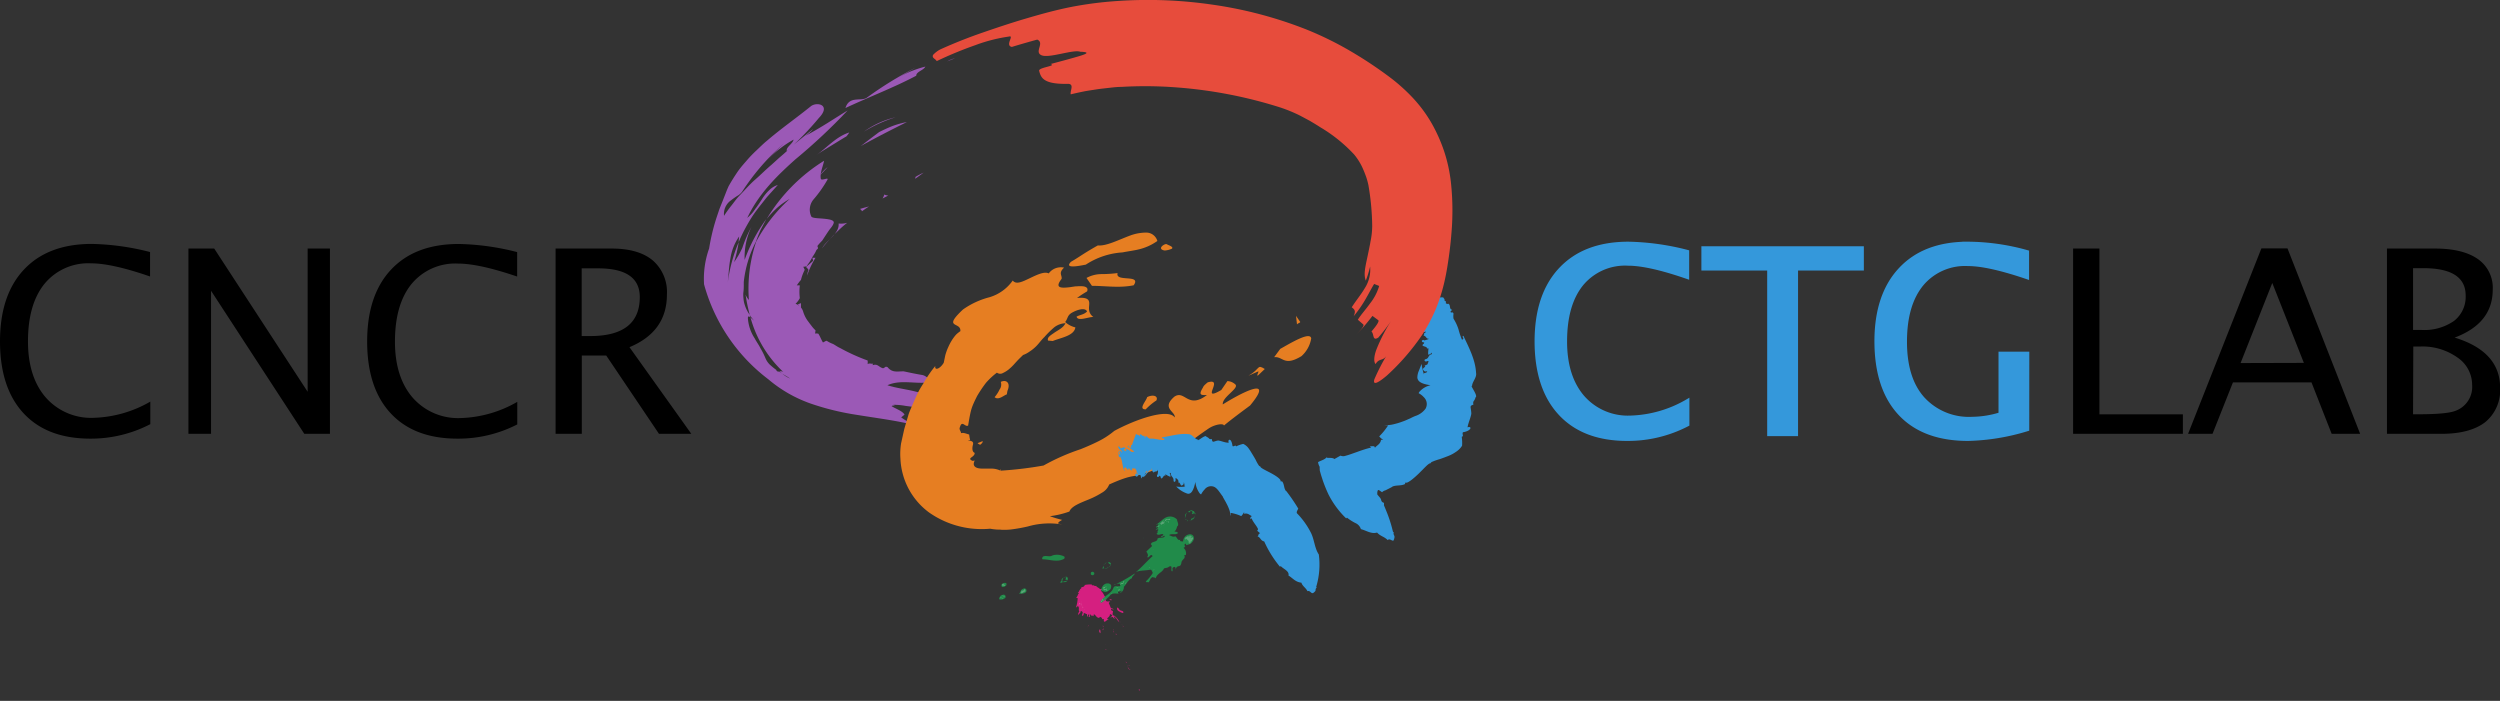 <svg xmlns="http://www.w3.org/2000/svg" preserveAspectRatio="xMidYMid meet" viewBox="0 0 409.16 114.71"><rect x="0" y="0" width="409.16" height="114.71" fill="#333333" stroke="none"/><defs><style>.cls-1,.cls-4{fill:#3498db;}.cls-1{stroke:#3498db;stroke-width:0.75px;}.cls-1,.cls-2{stroke-miterlimit:10;}.cls-2,.cls-7{fill:none;}.cls-2{stroke:#f2a198;}.cls-3{fill:#9b59b6;}.cls-5{fill:#e67e22;}.cls-6{fill:#e74c3c;}.cls-8{opacity:0.9;}.cls-9{fill:#e71d88;}.cls-10,.cls-11,.cls-15,.cls-17{fill:#fff;}.cls-10,.cls-14{opacity:0.3;}.cls-12{opacity:0.85;}.cls-13,.cls-14,.cls-16{fill:#1d9a4d;}.cls-15,.cls-16{opacity:0.32;}.cls-17{opacity:0.35;}</style></defs><title>Asset 3</title><g id="Layer_2" data-name="Layer 2"><g id="Layer_1-2" data-name="Layer 1"><path class="cls-1" d="M266.32,71.79q-7.08,0-10.93-4.15t-3.86-11.76q0-7.59,3.93-11.77t11.06-4.18a41.16,41.16,0,0,1,9.56,1.33v4q-6.23-2.15-9.62-2.15a9.28,9.28,0,0,0-7.65,3.34q-2.71,3.34-2.71,9.43,0,5.8,2.89,9.16a9.88,9.88,0,0,0,7.9,3.35,19.62,19.62,0,0,0,9.23-2.65v3.69A21.06,21.06,0,0,1,266.32,71.79Z"/><path class="cls-1" d="M289.6,71V43.9H278.83V40.68h25.84V43.9H293.9V71Z"/><path class="cls-1" d="M331.74,70.21a35.65,35.65,0,0,1-9.62,1.58q-7.24,0-11.1-4.12t-3.87-11.81q0-7.55,3.92-11.74t11-4.19a36.36,36.36,0,0,1,9.64,1.37v4q-6.28-2.13-9.62-2.13a9.29,9.29,0,0,0-7.64,3.34q-2.72,3.34-2.72,9.41t2.91,9.34a10.26,10.26,0,0,0,8.16,3.33,16.1,16.1,0,0,0,4.66-.76V57.93h4.29Z"/><path d="M339.29,71V40.68h4.31V67.81h13.66V71Z"/><path d="M381.61,71l-3.3-8.41H365.45L362.11,71h-4l12-30.35h4.27L386.27,71Zm-4.55-11.61-5.17-13.08L366.7,59.42Z"/><path d="M390.66,71V40.68h7.88q4.55,0,7,1.72a5.71,5.71,0,0,1,2.43,5q0,5.52-6.23,7.85,7.44,2.28,7.44,8.22a6.77,6.77,0,0,1-2.46,5.64Q404.23,71,399.6,71Zm4.27-17h1.37a8.52,8.52,0,0,0,5.34-1.48,5,5,0,0,0,1.9-4.16q0-4.47-6.93-4.47h-1.68Zm0,13.8h.88q4.74,0,6.13-.59A4.16,4.16,0,0,0,404.6,63a5.41,5.41,0,0,0-2.42-4.5,9.88,9.88,0,0,0-6-1.79h-1.21Z"/><path class="cls-2" d="M207.69,109.41"/><path class="cls-3" d="M141.85,16a59.67,59.67,0,0,1,8-4.93c-1,.59-2.06,1.16-3.05,1.78A14.65,14.65,0,0,1,149,11.71a17.6,17.6,0,0,1,2.45-.81c-.31.63-1.51.83-1.49,1.49-3.78,2-7.76,3.49-11.59,5.29C139,15.63,140.9,16.64,141.85,16Z"/><path class="cls-3" d="M156.3,9.53l-1.27.52A4.6,4.6,0,0,1,156.3,9.53Z"/><path class="cls-3" d="M125.29,38.63c-.13.45-.27.9-.41,1.33A4,4,0,0,1,125.29,38.63Z"/><path class="cls-3" d="M139,21.68a5.24,5.24,0,0,1-.47.64c-.82.48-1.64,1-2.46,1.5s-1.66,1-2.49,1.59C135.34,24.17,136.85,22.35,139,21.68Z"/><path class="cls-3" d="M141.39,21.55a14.21,14.21,0,0,1,5.19-2.36A22.39,22.39,0,0,0,141.39,21.55Z"/><path class="cls-3" d="M130.63,50.38a.6.6,0,0,1,.27,0,.31.31,0,0,0,.16,0l0,.68.06.69c-.1-.07-.33-.07-.39-.17C130.67,51,131.17,50.77,130.63,50.38Z"/><path class="cls-3" d="M125.49,38.15l0-.07.17-.45.06,0A3.29,3.29,0,0,1,125.49,38.15Z"/><path class="cls-3" d="M130.53,49.81a3.9,3.9,0,0,0,.56-.2l0,.76-.16,0C130.71,50.22,130.85,49.92,130.53,49.81Z"/><path class="cls-3" d="M132.32,44.21c0-.15-.33-.42-.41-.53a13.63,13.63,0,0,0,1.17-1c-.07-.11,0-.26-.15-.49l.54,0a14.08,14.08,0,0,0-1.37,2.89A2.65,2.65,0,0,1,132.32,44.21Z"/><path class="cls-3" d="M152.62,62.46c-2.37.58-5.08-.47-7.38.59,2.66.87,6.51.83,7.11,2.64.3.91-.68,1.07-2,1-.67-.06-1.43-.17-2.15-.26a10.52,10.52,0,0,0-2-.18l.59.4c-.3-.2-.59-.4-.87-.18.59.4,1.77.77,2.12,1.39l-.55.45a8.49,8.49,0,0,0,3.15,1.46A11.36,11.36,0,0,1,153.93,71c-4.21-1.85-8.76-2.29-13.68-3.1a42.71,42.71,0,0,1-7.51-1.83,21.88,21.88,0,0,1-7-4,29.12,29.12,0,0,1-10.51-15.53,14.72,14.72,0,0,1,.83-5.88,32.9,32.9,0,0,1,1.25-5.16l.43-1.28.5-1.25.5-1.27.25-.64.25-.57c.43-.77.9-1.52,1.39-2.25s1-1.3,1.54-1.92a20.27,20.27,0,0,1,1.65-1.72c.56-.53,1.14-1.11,1.72-1.58,2.33-2,4.78-3.7,7.18-5.64,1-.77,3.37-.22,1.29,1.94a48.24,48.24,0,0,1-5.24,5.4c-.17-.63,1-1.2,1.11-1.87a17.9,17.9,0,0,0-2.24,1.48,13.51,13.51,0,0,0-2,1.83c.87-1,1.76-1.83,2.66-2.69a37.66,37.66,0,0,0-6.84,7.9,2.53,2.53,0,0,1-.81.7c-.32.21-.67.45-1,.71a2.71,2.71,0,0,0-1.15,2.54,19.39,19.39,0,0,1,1.21-1.68c.42-.53.83-1.12,1.27-1.58.88-.9,1.74-1.91,2.63-2.68s1.75-1.65,2.62-2.38l1.28-1.16q.64-.54,1.27-1.11a.23.23,0,0,0,0,0l1.07-1,1.08-.89c.72-.58,1.43-1.17,2.17-1.73a6.6,6.6,0,0,1-1.28,1.12c2.47-1.3,4.66-2.78,6.91-4.16a93.52,93.52,0,0,1-8.54,8c-3,2.68-6,5.6-7.89,9.59a6,6,0,0,0,1.3-1.46c.4-.51.75-1.05,1.11-1.6a7.07,7.07,0,0,1,1.16-1.45,3.53,3.53,0,0,1,1.43-.88l-1.79,2c-.57.73-1.15,1.44-1.72,2.2s-1.1,1.61-1.58,2.47a25.62,25.62,0,0,0-1.31,2.68c0-.31.05-.61.07-.92a8.49,8.49,0,0,0-1.43,3.62c-.25,1.3-.29,2.63-.43,3.91,0,.23,0,.46-.07.69,0-.23,0-.46.07-.69a25.39,25.39,0,0,1,1.79-6.61,21.51,21.51,0,0,1-.76,3.29,14.13,14.13,0,0,0,1.37-2.39A20.4,20.4,0,0,1,123,37.1a11.54,11.54,0,0,0-1.13,5.44,26.08,26.08,0,0,1,3.55-6.69l-.95,1.8c-.26.62-.54,1.24-.74,1.88a18.61,18.61,0,0,0-2,6.61l0-.27v.54c0,.46,0,.93-.06,1.4s0,.94.05,1.41a5.84,5.84,0,0,0,1,2.34c0,.13.07.26.11.39-.25-.2-.47-.28-.42.23a6.9,6.9,0,0,0,1.12,3.22c.27.53.64,1,.91,1.56a12.18,12.18,0,0,1,.85,1.69,3.23,3.23,0,0,0,.67,1,12,12,0,0,0,1.08.88.37.37,0,0,0,.45.28l.53.34a4.72,4.72,0,0,0,1.29.8c-.4-.29-.86-.51-1.29-.8l-.45-.35a.74.74,0,0,1,.64.09,19.14,19.14,0,0,1-5.38-8.92c.21.17.44.41.57.5a10.42,10.42,0,0,1-.68-.89,29.16,29.16,0,0,1-.7-3.38,2.68,2.68,0,0,0,.55.89,24.14,24.14,0,0,1,1.19-9.53,25.82,25.82,0,0,1,5.48-7,11.77,11.77,0,0,0-2,1.41,16.86,16.86,0,0,0-1.76,1.86,28.52,28.52,0,0,1,9.39-9.52c-.19,1-.73,2.06-.52,3,.29.29,1.45-.46,1,.23a20.06,20.06,0,0,1-2.17,3.06,2.61,2.61,0,0,0-.4,2.83c.16.29,1.16.28,2.09.37s1.73.24,1.57.73-.5.78-.84,1.28-.66,1-1.05,1.59a8.28,8.28,0,0,0-.74.82c-.06,0,0,.15.06.32s-.19.28-.26.4l-.17.36A7.37,7.37,0,0,1,133,42c-.22.41-.42.76-.59,1a5,5,0,0,0-.37.55,1.68,1.68,0,0,1-.58.11,2.75,2.75,0,0,1,.24.51,7.55,7.55,0,0,0-.61,1.64,6.88,6.88,0,0,0-.69.91,1.24,1.24,0,0,1,.5,0,8.6,8.6,0,0,0,0,2.07,3.39,3.39,0,0,1-.7.93,1.92,1.92,0,0,1,1.26,1.32,5.05,5.05,0,0,0,.88,1.66l0,0c.16.23.35.46.52.69s.38.46.61.67a3.48,3.48,0,0,1-.08.54c.27-.06.39,0,.53,0,.3.44.49,1,.76,1.44.14,0,.49-.32.65-.25a4.53,4.53,0,0,0,1,.5c.38.2.72.47,1.15.66A31.12,31.12,0,0,0,142,59a2.67,2.67,0,0,1,0,.6c.3-.22.65,0,.92-.09a.43.43,0,0,0-.1.26c.85-.28.94.28,1.68.5.17,0,.34-.2.51-.26l.24.07c.8,1,1.7.67,2.67.7,1,.21,2,.43,3,.59C151.66,61.52,152,62.11,152.62,62.46Z"/><path class="cls-3" d="M131.16,51.92a10.13,10.13,0,0,0,.45,1.86C131.21,53.27,130.61,52.87,131.16,51.92Z"/><path class="cls-3" d="M137.25,36.58a3.56,3.56,0,0,0,1.41-.12,14.74,14.74,0,0,0-1.17,1l-1.11,1.06c-.62.71-1.34,1.43-1.81,2.11l0,0C135.13,39.4,137.42,38.26,137.25,36.58Z"/><path class="cls-3" d="M130.9,50.34l.16,0h0A.31.31,0,0,1,130.9,50.34Z"/><path class="cls-3" d="M135.26,27.5l.2-.15q-.63.71-1.28,1.37A6.13,6.13,0,0,1,135.26,27.5Z"/><path class="cls-3" d="M140.89,23.9c1-.78,2-1.54,3-2.29.73-.36,1.47-.71,2.22-1a15.12,15.12,0,0,1,2.32-.64C145.93,21.22,143.4,22.5,140.89,23.9Z"/><path class="cls-3" d="M140.76,34.19c.47-.15,1-.28,1.46-.4-.41.25-.77.52-1.15.79C141.05,34.41,140.87,34.3,140.76,34.19Z"/><path class="cls-3" d="M131.69,31.3,132,31l-.39,1C131.57,31.85,131.66,31.55,131.69,31.3Z"/><path class="cls-3" d="M145.38,32l-.94.49a2.51,2.51,0,0,0,.29-.66A1.54,1.54,0,0,0,145.38,32Z"/><path class="cls-3" d="M149.91,28.91a9.79,9.79,0,0,1,1.25-.65l-1.37,1C149.82,29.07,149.83,28.9,149.91,28.91Z"/><path class="cls-4" d="M233.05,61.09v.18a9.12,9.12,0,0,1-.39-1.71l-.5,1.26a2.79,2.79,0,0,0-.19,1c.08.6.59,1,2.16,1.23a3.38,3.38,0,0,0-1.62.86c-.31.29-.41.5-.2.51a3.81,3.81,0,0,1,.41.29,2.71,2.71,0,0,1,.3.29,2.62,2.62,0,0,0-.37-.4,2.62,2.62,0,0,1,.37.4,1.54,1.54,0,0,1,.29,1.89,3.36,3.36,0,0,1-1.69,1.2,8.63,8.63,0,0,0-.83.39c-.38.15-.75.35-1.21.5a11,11,0,0,1-1.36.42,5.16,5.16,0,0,1-1.15.18l-.51.05.62,0a10.71,10.71,0,0,1-1.45,1.79,2.33,2.33,0,0,0,.66.56l-.37,0c-.07.73-.78.95-1,1.33,0-.17-.07-.27-.25-.28a2.24,2.24,0,0,0-.59.05l.24.17c-1.5.33-3.08,1.07-4.4,1.4a1.14,1.14,0,0,1-.63-.08l-1,.56c-.38-.38-1.52,0-1.2-.39-.27.47-1,.62-1.47.89a2.09,2.09,0,0,0,.26.77l0,.1,0,.14L216,77l.16.58c.11.38.24.75.36,1.13a23,23,0,0,0,.9,2.2,14.55,14.55,0,0,0,2.9,3.93l.13-.12a7.88,7.88,0,0,0,1.37.88,1.6,1.6,0,0,1,.91,1c.89.22,1.69.84,2.65.56.54.61,1.13.63,1.75,1.24.32-.42.9.44,1-.09.31-.82-.21-.59,0-1.28l-.13.09a22.1,22.1,0,0,0-1-3.21l-.29-.72c-.08-.2-.25-.55-.2-.55l0-.35a.55.55,0,0,1-.44-.36,1.21,1.21,0,0,0-.19-.45l-.31-.36a1.45,1.45,0,0,1-.16-.21v-.12c0-.15,0-.33.09-.53s.44.15.7.3a1,1,0,0,1,.49-.29,3,3,0,0,0,.33-.16s.21-.1.38-.19l.5-.26h-.07c.7-.32,1.44-.09,2.14-.45-.05-.12.05-.18.08-.26.18.26,1.14-.48,2.05-1.35s1.75-1.86,2-1.76c.06-.07.11-.15.18-.21a9,9,0,0,1,1.3-.47c.46-.15.93-.33,1.39-.51a5.85,5.85,0,0,0,1.32-.7,3.27,3.27,0,0,0,1-1,6.57,6.57,0,0,0-.06-1.46c.41-.12,0-.46.21-.75.78-.12,1.14-.43,1.21-.62s-.16-.31-.47-.17c.14-.8.5-1.52.62-2.22,0-.34-.06-.67-.11-1s.14-.4.45-.5c-.13-.7.17-.47.35-1.2.45-.19-.74-1.74-.65-1.9l.08.1c0-.75.8-1.41.66-2.18-.1-2.19-1.23-4.27-2.07-6.09-.42.21.32.34-.23.65a12.18,12.18,0,0,1-.58-1.72,7.5,7.5,0,0,0-.81-1.73,2.48,2.48,0,0,1,0-.82c-.16-.44-.34,0-.51-.32l.28-.32c-.55-.1-.17-.84-.66-1-.13.11-.28,0-.4-.11.28-.35-.42-.32-.15-.62l0,0c-.08-.07-.15-.1-.2-.24s-.8,0-1.43,0a6.68,6.68,0,0,0-1.38.12l-.05-.11c-.27-.11-.51.15-.4.29l-.3-.16h0l-.3-.16a.4.4,0,0,1,.13-.43.67.67,0,0,1-.63-.08,5.89,5.89,0,0,1,1.14,1.7c-.26,0-.5-.32-.74-.37a2.77,2.77,0,0,0-1-1.15c-.11,0-.3.46-.48.2s-.27,0-.42-.33c.26-.13.48,0,.7.07.06-.4-.52-.4-.69-.55-.06.05-.19,0-.36,0a1.4,1.4,0,0,0-.52,0c.17-.38-.23-.26-.4-.48-.21-.05-.35.1-.27.24-.07.42.79.28.49.72-.06-.21-.45-.15-.65-.14,0,.23.14.18,0,.4-.22-.06-.44.22-.58,0,0-.06.13,0,.2,0-.14,0,.22-.39.64-.74s.88-.65.66-.6c0,.11-.45.42-.87.73s-.78.61-.69.62-.09.42.09.5l.18-.28a.56.56,0,0,1,.26.65c-.19,0,.06-.41.38-.77s.67-.66.47-.55l.14.12c-.17.14-.58.25-.73,0,0,.23-.21.3-.37.38l-.06,0c-.17.11-.41.06-.28.36.49,0,.33.57.21,1.16s-.18,1.22.16,1.29c-.32-.51.08-.52.42-.56a.93.93,0,0,0,.36.57c.19,0,.13-.18.18-.31a.51.51,0,0,1,.21.51c.19-.28.19.25.37.18s0-.14.16-.26a2.76,2.76,0,0,1,.68.32,1.75,1.75,0,0,1-.26,1.06c-.26-.17.32-.54,0-.6,0,.58-.33.08-.5.48,0,.28.21.29.37.3v-.08c.15,0,.47,0,.48.33-.12.17-.12.33-.23.34l.15.1s.1-.1.07-.16c.15-.1.19,0,.2.14s.27,0,.61,0,.71-.11.65-.06c.13.08,0,.36.2.28.06-.07-.32-.16-.71-.16s-.71,0-.62,0,.43.11.92.13.92.18.82.35a.23.23,0,0,0,.35-.06c.07.2-.33.26-.37.49,0,0,.07-.08.09-.05l-.11.28c.43,0,.38.57.91.51a3.54,3.54,0,0,1-.89.28l.06-.1c-.07,0-.22,0-.37.12,0,.22.12.29.4.28a1.58,1.58,0,0,1-.07.18l.06-.06c-.07.13-.09.13-.17.17l0,0c-.43.46.69.28.62.72.13,0,.09-.05.26,0a5.22,5.22,0,0,0-.06,1,.67.67,0,0,0,.57-.34l.05.26c-.74.16-.38.72-1.14.85-.12.14-.09.27.07.34s.44-.18.51,0a3.3,3.3,0,0,1-.19.49,2.44,2.44,0,0,1-.48.2c.4.13-.38.43-.24.64s.26.41.66.28C233.66,60.91,233.38,61,233.05,61.09Z"/><path class="cls-5" d="M213,58.29c-2.88,1.75-3,0-4.47.17l1-1.36c1.92-1.08,4.87-2.85,5.07-1.73A4.94,4.94,0,0,1,213,58.29Z"/><path class="cls-5" d="M212.81,52.71c-.2.23-.34.15-.54.38l-.16-1.4Z"/><path class="cls-5" d="M207,60.39l-1.11,1.06c-.35.13.18-.59.05-.67l-1.62.71C206.35,60.35,205.66,59.57,207,60.39Z"/><path class="cls-5" d="M187.51,67c-1.29,0,.12-1.4.23-2,.81-.43,1.86-.3,1.53.53A9.94,9.94,0,0,0,187.51,67Z"/><path class="cls-5" d="M200.13,66.19c-.17-1.21,2.86-2.7,2-3.32a2.05,2.05,0,0,0-1.25-.5l-1,1.46c-3.6,2.09.59-2.08-2.23-1.25-.45.38-.68.58-.78.86-.77,1.24-.3,1.24.66,1.21-3.14,2.4-3.6-.91-5.34.28-2.2,1.92.28,2.45.06,3.39-1-1.51-6.15.19-9.88,2.2a13.06,13.06,0,0,1-2.58,1.69c-.93.47-2,.93-2.91,1.3a34.85,34.85,0,0,0-6.09,2.68,62.09,62.09,0,0,1-7,.84l0-.28a.42.42,0,0,0-.06.27,3.62,3.62,0,0,0-1.6-.33l-.73,0c-.23,0-.46,0-.69,0-.91,0-1.69-.34-1.18-1.32l-.33.06c-.6-.23-.43-.42-.19-.59s.55-.41.5-.73c-.44-.16-.4-.84-.29-1.26s.09-.66-.79-.78c.13-.08.21,0,.34-.08a6.77,6.77,0,0,1-.15-.88c-.41-.08-.87-.36-1.35-.21.08-.26-.38-.58-.16-1,.34-1.2.87.08,1.34-.26.13-.79.26-1.62.47-2.44s.61-1.6,1-2.39a21.68,21.68,0,0,1,1.43-2.13,11.55,11.55,0,0,1,1.81-1.69.89.89,0,0,0,1,.05,4.38,4.38,0,0,0,1.16-.78c.4-.34.76-.77,1.12-1.16s.72-.72,1-1a3.91,3.91,0,0,0,1-.52,6.75,6.75,0,0,0,.91-.69c.58-.5,1-1.18,1.58-1.73a16.4,16.4,0,0,1,1.61-1.59,3.21,3.21,0,0,1,1.84-.67c-.36.77-1.21,1.12-1.85,1.57s-1.2.77-1,1.27l.77.07c1.28-.53,3.51-.84,3.7-2.23a3.7,3.7,0,0,1-1.67-.88c.44-.53.31-1,1-1.46,1-.59,2.3-.95,2.58-.26-.47.51-1.2.55-1.71.84.18.86,2,0,2.75.07-.91-.68-.71-1.48-.68-2.12s-.17-1.17-2-1a17.83,17.83,0,0,1,1.65-1.08c.2-.52-.1-.75-.64-.83a5.66,5.66,0,0,0-1,0c-.35,0-.72.08-1.07.13-1.42.17-2.72.26-1.47-1.34.13-.62-.57-.92.41-1.85a2.46,2.46,0,0,0-2.51.95c-.72-.38-2,.26-3.12.79s-2.21,1.11-2.77.37a7.12,7.12,0,0,1-3.82,2.74,13.22,13.22,0,0,0-4.32,2c-3.43,3.22-.3,1.93-.43,3.55a5.18,5.18,0,0,0-.67.53,6.52,6.52,0,0,0-.52.65,8.46,8.46,0,0,0-.78,1.4,8.66,8.66,0,0,0-.5,1.37l-.25,1.21c-.58,1-1.55,1.37-1.38.53a20.39,20.39,0,0,0-2,2.93,15.9,15.9,0,0,0-.91,1.57l-.75,1.67c-.24.57-.49,1.1-.71,1.73L148,70.2l-.52,2.34a10.93,10.93,0,0,0-.11,2.56,11.54,11.54,0,0,0,4.68,8.77,15,15,0,0,0,10,2.66c.32.06.64.1,1,.13s.67,0,.89.05a11.81,11.81,0,0,0,1.49-.05,26.29,26.29,0,0,0,2.8-.5,12.76,12.76,0,0,1,5.69-.31l-.7-.15c-.15-.18.28-.41.61-.61-.71-.18-1.39-.38-2-.61a14.39,14.39,0,0,0,3.19-.76c.33-.87,1.76-1.4,3.22-2a13.78,13.78,0,0,0,2.09-1.07,2.67,2.67,0,0,0,1.21-1.36c5-2.25,3.32-.55,8.44-2.85a60.24,60.24,0,0,1,7.89-6.35c1.08-.69,2.43-.82,2.44-.44,1.2-1,3-2.33,4.28-3.28C209.05,61,202.24,64.84,200.13,66.19Z"/><path class="cls-5" d="M162.78,65c.64.57,1.51-.32,2-.45l.1-.58c.56-1.25-.14-1.92-1.09-1.47a1.36,1.36,0,0,1-.21,1.27A5.19,5.19,0,0,1,162.78,65Z"/><path class="cls-5" d="M160.84,72.19l-.85.34a1.15,1.15,0,0,0,.44.26C160.9,72.41,160.81,72.32,160.84,72.19Z"/><path class="cls-5" d="M182.91,44.69a20.57,20.57,0,0,1-2.55.17,5.2,5.2,0,0,0-2.54.63l.89,1.29c2.2,0,4.51.39,6.83-.09C186.88,44.8,182.46,46.24,182.91,44.69Z"/><path class="cls-5" d="M177.71,43.31a12.35,12.35,0,0,1,6-2c1-.2,2.07-.32,3-.58a8.8,8.8,0,0,0,2.71-1.29,1.89,1.89,0,0,0-1.7-1.37,7.43,7.43,0,0,0-2.7.46c-1.94.71-3.93,1.77-5.35,1.64-.8.45-1.42.82-2.08,1.23s-1.35.89-2.31,1.45C174.07,44.05,176.67,43.51,177.71,43.31Z"/><path class="cls-5" d="M190.61,41a3.33,3.33,0,0,0,1.19-.3c.31-.31-.51-.54-.91-.76C190.43,39.94,189.34,40.77,190.61,41Z"/><path class="cls-6" d="M224.58,37a41.63,41.63,0,0,0-.62-6.7,11.37,11.37,0,0,0-.35-1.29c-.18-.51-.37-1-.57-1.44a9.78,9.78,0,0,0-1.43-2.3,24.78,24.78,0,0,0-5.52-4.44c-.55-.36-1.14-.71-1.71-1.05l-1.59-.85a24.58,24.58,0,0,0-3.28-1.35,74.32,74.32,0,0,0-17.16-3.29,66.41,66.41,0,0,0-8.8-.07c-.72,0-1.43.09-2.14.17s-1.4.15-2.09.26-1.37.2-2,.33-1.38.29-2.08.46c-.14-.57.62-1.66-.41-1.72-4.08.1-4.46-1-4.76-2.12-.16-.58,3-.81,1.86-1.12,1.51-.4,3.52-.94,4.75-1.31s1.73-.65.13-.7c-1.15-.43-5.12,1.12-6.36.57s.58-2-.69-2.56c-1.05.28-3.13.88-4.16,1.2-1.21-.25.53-2-.52-1.69A26.28,26.28,0,0,0,159.6,7.4,62.81,62.81,0,0,0,153.31,10c-.13-.26-.5-.41-.62-.64a.4.4,0,0,1,.08-.44,4.73,4.73,0,0,1,1.07-.81c2.47-1.12,4.73-2,7.05-2.8s4.62-1.57,7-2.27,4.73-1.36,7.36-1.89a60.61,60.61,0,0,1,7.85-1,72.78,72.78,0,0,1,15.53.64,67.93,67.93,0,0,1,15.22,4.05,54.78,54.78,0,0,1,7.35,3.63,67.41,67.41,0,0,1,6.59,4.42,29.73,29.73,0,0,1,3.47,3.16,22.57,22.57,0,0,1,3.09,4.2,26.24,26.24,0,0,1,2,4.5,25,25,0,0,1,1.09,4.9,42.73,42.73,0,0,1,.11,8.49c-.1,1.33-.25,2.64-.43,3.92s-.39,2.63-.73,4.1a28.66,28.66,0,0,1-1.44,4.52,27.62,27.62,0,0,1-2.27,4.24A37.51,37.51,0,0,1,227,61.45c-1.87,1.58-2.29,1.44-2.07.64a31.84,31.84,0,0,1,2.06-4c-.6,1.1-1.24.44-1.85,1.49-.31-.32-.31-1.15.11-2.32a27.09,27.09,0,0,1,2.4-4.7,29.5,29.5,0,0,1-2.07,2.69c-1,.63-.66-.58-1.12-1,.7-.81,1.35-1.68,1.11-1.85l-.95-.7a30.42,30.42,0,0,1-2.67,3.1c.72-.74,1.4-1.51,1.17-1.7l-.89-.77c.51-.84,1.33-1.72,2-2.67a8.38,8.38,0,0,0,1.49-2.86l-.82-.33c-.46.74-.93,1.69-1.5,2.65a19.8,19.8,0,0,1-1.85,2.63c.38-.92.14-1.09-.32-1.46.72-1.13,1.53-2.08,2.14-3.13a5.61,5.61,0,0,0,.87-3.54,16.74,16.74,0,0,1-.71,2.31c-.38-1-.09-2.19.26-3.85.17-.81.38-1.77.53-2.65A12.64,12.64,0,0,0,224.58,37Z"/><path class="cls-4" d="M193.88,79.62l.16,0a4.48,4.48,0,0,1-1.54,0,4.43,4.43,0,0,0,1.9,1.19c.53.05.93-.44,1.24-1.94a3.86,3.86,0,0,0,.58,1.69c.21.34.4.43.42.23a3.67,3.67,0,0,1,.52-.69,2.77,2.77,0,0,0-.35.36,2.77,2.77,0,0,1,.35-.36,1.31,1.31,0,0,1,1.58-.41c.45.23.76.71,1.26,1.41l.11.14.05.12a2.64,2.64,0,0,0,.13.24c.12.23.26.44.41.74a7.37,7.37,0,0,1,.42.9,3,3,0,0,1,.22.81c0,.13,0,.25.08.37v-.48a6.55,6.55,0,0,1,1.72.53,2.7,2.7,0,0,0,.48-.67v.29c.68-.18.94.3,1.3.38a.36.36,0,0,0-.24.51l.16-.17c.22.64.82,1.21,1.05,1.77,0,.08-.05.19-.14.28l.49.41c-.44.15-.17.6-.55.47.67.17.53.71,1.22.88a18,18,0,0,0,2.56,4.12l.16-.08c.41.47,1.42.79,1.25,1.54.68.39,1.12,1.07,2.11,1.16.19.6.7.8,1,1.4.46-.19.63.56,1,.24.63-.47.06-.46.56-.87l-.16,0a12.67,12.67,0,0,0,.45-5.39c-.68-1-.72-2.35-1.25-3.47a12.85,12.85,0,0,0-2.26-3.2c-.24-.18,0-.52.15-.83a29.59,29.59,0,0,0-2-2.92.18.18,0,0,1,0,.06c-.4-.48-.25-1.15-.67-1.62-.11.08-.17,0-.26,0,.21-.22-.56-.8-1.47-1.29s-1.86-.91-1.8-1.12l-.2-.09a6.37,6.37,0,0,1-.57-1c-.2-.36-.43-.74-.66-1.11a7.92,7.92,0,0,0-.59-.89,2.26,2.26,0,0,0-.79-.61,5.76,5.76,0,0,0-1.17.41c-.1-.34-.36.12-.58-.06-.2-1.46-.85-1.1-.62-.54-.62,0-1.16-.28-1.68-.36-.25,0-.5.11-.75.18s-.29-.13-.35-.44c-.52.13-.33-.17-.86-.34-.13-.48-1.31.67-1.43.53l.08-.06c-.57-.08-1-.9-1.54-.91-1.56-.19-3.12.37-4.41.51.08.46.26-.16.4.44-.77.07-1.65-.32-2.41-.21a1.84,1.84,0,0,1-.49-.4c-.28-.11-.09.25-.28.24l-.13-.4c-.17.4-.49-.35-.69-.12,0,.17,0,.21-.14.22-.12-.43-.25.1-.35-.29v0c-.05,0-.08,0-.16,0-.06.18-.62,1.61-.65,1.82l-.07-.06c-.13.05-.09.39,0,.44l-.17,0v0l-.17,0a.74.74,0,0,1-.15-.42c0,.18-.12.29-.24.24a6.21,6.21,0,0,1,1.15.81c-.07.18-.33,0-.43.09a2.63,2.63,0,0,0-.87-.51s.07.53-.1.35-.12.05-.29-.16c.05-.21.18-.16.29-.18-.14-.38-.34-.18-.46-.26,0,.13-.25.07-.35.22-.06-.39-.18-.2-.32-.38-.1,0-.11.15,0,.27.1.41.43.13.44.59-.1-.19-.25-.06-.33,0,.07.22.12.15.13.38-.12,0-.14.28-.27.07s.05,0,.09,0c-.14,0,.26-1.67.13-1.48.11.18-.34,1.55-.25,1.53s.07.42.18.47v-.3c.14,0,.31.42.32.58-.21,0,.06-1.68,0-1.4l.1.08c0,.17-.17.35-.32.14a.47.47,0,0,1-.05.43l0,0c0,.14-.17.12,0,.39.46-.18.42,2.31.91,2.29-.34-.42-.1-.51.08-.63a1,1,0,0,0,.42.45c.11-.08,0-.2,0-.33.1.09.26.14.32.4,0-.33.21.14.29,0s0-.13,0-.3a2.57,2.57,0,0,1,.52,0,2.35,2.35,0,0,1,.4,1c-.24,0-.1-.63-.31-.48.27.51-.16.21-.08.64.15.22.3.18.41.07l0-.06c.09-.11.28-.29.49,0,0,.2.13.33.06.4h.16c0-.07,0-.13-.05-.17s.13-.11.21,0,.57-1.09.59-1c.11,0,.22.26.27,0s-.86,1-.73.89c.15.2,1-1.38,1.15-1,.08,0,.17-.11.09-.31.17.06.06.41.22.57,0,0,0-.1,0-.1l.17.24c.13-.38.56,0,.68-.52a3.29,3.29,0,0,1-.08.9l-.05-.1a.59.59,0,0,0,0,.38c.17.1.28,0,.37-.2l.12.15,0-.08a.32.32,0,0,1,.08.23v0c.23.59.44-.52.77-.27.05-.1,0-.11,0-.25a3.6,3.6,0,0,0,.82.43.8.8,0,0,0-.15-.64l.22,0c0,.74.51.6.45,1.34.09.15.21.16.3,0s-.06-.47.08-.5a2.68,2.68,0,0,1,.37.32,2.83,2.83,0,0,1,.08.51c.18-.34.29.47.5.39s.39-.16.34-.57C193.8,79,193.85,79.29,193.88,79.62Z"/><rect class="cls-7" x="178.41" y="94.73" width="6.97" height="19.4" transform="translate(-26.51 80.79) rotate(-23.39)"/><g class="cls-8"><path class="cls-9" d="M177.55,95.74a3.84,3.84,0,0,1,1.1-.08c.09,0,0,.13.1.15.27-.12.4.21.64.07.1.23.46.31.62.52a.53.53,0,0,0,.37-.05c.11.17-.19.19-.21.34.48.37.56,1,1,1.38-.08,0-.15,0-.23,0s.06.17.09.3a.58.58,0,0,0,.57,0c0,.11,0,.28-.15.28l.35.84a2.46,2.46,0,0,1,.46.2c-.14.22-.26-.21-.42,0,0,.17.12.31.3.28.07.28-.26.73.22.79a2.39,2.39,0,0,1,.83,1.08,3,3,0,0,1-.63-.9l0,.26c-.11,0,0-.22-.13-.34,0,0-.13.15-.07.29s.09,0,.11-.08,0,.09,0,.14c-.25.14-.21-.27-.48-.23l-.27.12c.09-.17.29-.21.32-.43-.15,0-.28-.28-.41-.07.06.3-.46.52-.41.68s.23,0,.17.18c-.28-.06-.41.36-.7.27a.55.55,0,0,1,0-.4l-.3,0a.4.4,0,0,0-.34-.36c-.08,0-.1.15-.19.15-.42,0-.56-.54-.83-.58-.08.16,0,.31,0,.45,0-.45-.54,0-.53-.47-.22.08,0,.52-.3.47a.34.34,0,0,1,.12-.34c0-.05-.12-.07-.2-.08s0,.37-.23.34a.79.79,0,0,0,0-.42c-.2.07-.33-.27-.54-.09.05.16-.07.43-.24.37s.32-.59-.07-.69c0-.08-.18-.16-.18,0,0,.27-.32.39-.44.61a1.15,1.15,0,0,1,.23-.62c-.18-.21,0-.51-.13-.76s-.26.07-.43.13a5.71,5.71,0,0,0,.29-1.53l-.27-.12c.31-.19.22-.44.46-.69,0-.13-.13,0-.17-.14.28-.05.13-.4.41-.39l-.09-.16c.18,0,.35-.19.25-.34A.48.48,0,0,0,177.55,95.74Z"/><polygon class="cls-10" points="176.72 97.61 176.73 97.56 176.75 97.6 176.72 97.61"/><path class="cls-10" d="M176.77,97.74l-.08.07,0,0-.12,0C176.68,97.87,176.67,97.71,176.77,97.74Z"/><path class="cls-10" d="M177.26,98.19c-.07,0,0,0,0,0A0,0,0,0,1,177.26,98.19Z"/><path class="cls-10" d="M176.59,98.45s0,0,0,.06S176.53,98.44,176.59,98.45Z"/><polygon class="cls-10" points="176.72 98.5 176.65 98.42 176.68 98.41 176.72 98.5"/><path class="cls-10" d="M177,98.47c-.12,0,0,0,0-.06Z"/><path class="cls-10" d="M176.76,98.68c.13.13-.12.23-.06.37,0-.12-.06-.3-.19-.23C176.75,98.85,176.54,98.63,176.76,98.68Z"/><path class="cls-10" d="M177.09,98.65c-.05,0-.06-.06-.08-.11C177,98.65,177.07,98.53,177.09,98.65Z"/><polygon class="cls-10" points="176.91 98.72 176.93 98.68 176.99 98.71 176.91 98.72"/><path class="cls-10" d="M176.85,98.77l0,.05Z"/><path class="cls-10" d="M176.6,99l-.12.05C176.47,98.93,176.55,98.95,176.6,99Z"/><path class="cls-10" d="M176.95,98.78c.07.11.09.12,0,.17,0-.22-.18.09-.15-.06v0C176.91,98.9,176.89,98.8,176.95,98.78Z"/><path class="cls-10" d="M177.09,98.81l0,.08Z"/><polygon class="cls-10" points="176.68 99.19 176.6 99.09 176.66 99.12 176.68 99.19"/><path class="cls-10" d="M177,99c.06-.1,0,.09.15,0-.12.1-.13.07-.22,0S177,99,177,99Z"/><polygon class="cls-10" points="176.81 99.22 176.84 99.15 176.87 99.17 176.81 99.22"/><polygon class="cls-10" points="177.28 99.01 177.31 99.06 177.22 98.99 177.28 99.03 177.28 99.01"/><path class="cls-10" d="M176.83,99.46s0,0,0,0l-.05-.08Z"/><path class="cls-10" d="M177.16,99.32s.26.07.08.15l0-.09c-.12,0-.11.17-.11.17v-.16h0c-.05,0-.06-.08-.07-.11S177.11,99.32,177.16,99.32Z"/><polygon class="cls-10" points="177.65 99.23 177.59 99.21 177.65 99.22 177.65 99.23"/><polygon class="cls-10" points="177.06 99.65 177.1 99.62 177.13 99.73 177.06 99.65"/><path class="cls-10" d="M176.89,99.89h0Z"/><path class="cls-10" d="M177.51,99.71a.83.83,0,0,1,0,.22C177.54,99.86,177.43,99.72,177.51,99.71Z"/><path class="cls-10" d="M177.31,100c.05,0,0-.06,0-.1l0,.11Z"/><path class="cls-9" d="M181.91,98.11c.06.06,0,.15-.05.13s-.19,0-.26-.1S181.83,98.08,181.91,98.11Z"/><path class="cls-9" d="M183.23,99.83c.21.16.6.08.64.39,0,.07-.14.13-.2.09-.37-.18-1-.34-.83-.88C183,99.44,183.16,99.66,183.23,99.83Z"/><path class="cls-9" d="M178.22,102.34c0,.05,0,.16-.1.15C178.29,102.42,178,102.38,178.22,102.34Z"/><polygon class="cls-9" points="178.02 102.63 177.99 102.55 177.98 102.63 178.02 102.63"/><path class="cls-10" d="M181.16,101.33c-.05,0-.07.14-.16.14S181.12,101.32,181.16,101.33Z"/><polygon class="cls-11" points="182.42 100.91 182.37 100.84 182.39 100.85 182.42 100.91"/><path class="cls-9" d="M180.6,102.54l-.06.06s0-.11,0-.12l0,.07c-.06.06,0-.07-.07-.12S180.62,102.42,180.6,102.54Z"/><path class="cls-9" d="M180.42,102.64l0,.08Z"/><path class="cls-9" d="M180.51,103.14c-.12-.06,0-.1,0-.2l.08.09.06-.33A.48.48,0,0,1,180.51,103.14Z"/><path class="cls-9" d="M180.08,103.11c0,.16.06.35,0,.53a.51.51,0,0,1-.1-.64Z"/><polygon class="cls-10" points="179.99 103.15 179.99 103.17 179.98 103.06 180.06 103.21 179.99 103.15"/><rect class="cls-9" x="183.31" y="101.76" width="0.02" height="0.08" transform="translate(-25.35 81.14) rotate(-23.39)"/><path class="cls-10" d="M180.05,103.32s0,.09,0,.17S179.9,103.3,180.05,103.32Z"/><path class="cls-9" d="M183.17,102l.07.08Z"/><path class="cls-9" d="M183.71,102.39a1,1,0,0,1-.13-.27Z"/><path class="cls-9" d="M183.44,102.23l.06,0Z"/><path class="cls-9" d="M182.25,103c-.16,0-.08.27,0,.3-.13-.09-.06-.26,0-.37Z"/><polygon class="cls-9" points="182.25 103.09 182.26 103.05 182.29 103.13 182.25 103.09"/><path class="cls-9" d="M183.85,102.56a.16.16,0,0,1-.09.08s.08-.18,0-.22C183.8,102.42,183.83,102.5,183.85,102.56Z"/><path class="cls-9" d="M182.34,103.45c0,.05-.15,0-.14-.07l.07,0c.08,0,0-.11,0-.16S182.32,103.39,182.34,103.45Z"/><path class="cls-9" d="M182.75,103.8l0,.07c-.09,0-.15-.06-.16-.11S182.69,103.71,182.75,103.8Z"/><path class="cls-9" d="M180.93,105.57s0-.05-.05-.08S180.92,105.54,180.93,105.57Z"/><path class="cls-9" d="M181,105.76v0Z"/><path class="cls-9" d="M181.06,106.28c0,.05-.06.12-.11.08S181,106.24,181.06,106.28Z"/><path class="cls-9" d="M184.34,108.45s0,.07,0,.08l-.11-.26.2.2Z"/><rect class="cls-9" x="184.53" y="108.93" width="0.03" height="0.13" transform="translate(-28.1 82.22) rotate(-23.39)"/><path class="cls-9" d="M184.81,108.9V109c-.06,0-.06-.06-.05-.12A.09.09,0,0,1,184.81,108.9Z"/><path class="cls-9" d="M184.74,109.41l0,0s0,.09,0,.13l-.17-.31C184.71,109.28,184.69,109.33,184.74,109.41Z"/><path class="cls-9" d="M184.92,109.66c-.13,0,.05-.17-.06-.26C184.82,109.5,185.08,109.53,184.92,109.66Z"/><path class="cls-9" d="M186.57,112.88l0,.08a.11.11,0,0,1-.19-.1C186.47,112.85,186.53,112.84,186.57,112.88Z"/></g><rect class="cls-7" x="164.13" y="83.58" width="33.08" height="17.36" transform="translate(-14.99 145.82) rotate(-42.36)"/><g class="cls-12"><path class="cls-13" d="M195.36,83.82c.18,0,.39.23.22.39,0-.33-.21-.16-.34-.11l.05.06c-.13,0-.23-.17-.29-.09.18-.06.23-.39,0-.42s-.18.06-.28.19l.13,0c-.09-.06-.33.09-.36-.09-.48.16-.34.8-.61,1.11.16-.28,0-.45.16-.73a1.57,1.57,0,0,1,1-.62C195.19,83.63,195.68,83.71,195.36,83.82Z"/><path class="cls-13" d="M195.18,85c-.13.16-.48.27-.6.17.42.27.32-.56.68-.31a4.63,4.63,0,0,1,.37-.54C195.41,84.48,195.57,84.92,195.18,85Z"/><path class="cls-13" d="M194.45,85.14a.23.23,0,0,1-.19.17l.18-.26S194.29,85.15,194.45,85.14Z"/><path class="cls-13" d="M194,85.1c0-.18.11-.1.26-.17Z"/><path class="cls-13" d="M195.4,88.15a1.36,1.36,0,0,1-.69.91l-.57.17c0-.2-.13-.33-.25-.16a.29.29,0,0,0,.11.35c-.13,0-.12.28-.32.22a1.17,1.17,0,0,1,.4,1.2l-.27,0c.32.61-.36.67-.45,1.21-.14,1.06-.77.18-.94,1.21,0-.22,0-.6-.36-.43s0,.51-.23.69c-.34-.18.25-1.09-.51-.78-.21.23-.55.19-.81.29-.31.73-1.32.86-1.37,1.8.09-.39-.31-.27-.49-.38-.44.16-.43.6-.67.86-.18-.12-.31.11-.45-.15a7.22,7.22,0,0,0,1.15-1.4c-.17-.22-.15-.59-.5-.51-.79.16-1.87.08-2.36.45,1-.8,1.84-1.82,2.82-2.68-.33-.59-.6.48-.88.14.27-.35,0-.58-.14-.91l.91-.86c0-.18-.12-.2-.17-.33.15-.55,1.06-.24,1.09-.93.41-.23.81,0,1.17-.31-.07-.38-.33.17-.6.06,0-.2.42-.18.35-.45-.38-.11-.87.34-1.08-.12.33-.06,0-.41.3-.55-.1-.26-.32-.09-.42,0,0-.27.37-.24.4-.43-.14-.15-.44.2-.35-.16a.55.55,0,0,0,.38-.31c-.12-.17-.27.08-.4,0,.8-.42,1.35-1.37,2.36-1.32a1.47,1.47,0,0,1,1.08.5c0,.31.41.87,0,1.14a1.52,1.52,0,0,1-.42.83c.18,0,.49,0,.57.24-.42.38-1,0-1.46.33.3.1.69.38,1,.19.35.16.38.76.83.56a.51.51,0,0,0,0,.23,3.68,3.68,0,0,0,.47.06,1.19,1.19,0,0,1,1.14-1.18A.63.63,0,0,1,195.4,88.15Z"/><path class="cls-10" d="M195.3,88.24c-.27.08-.17.23-.29.44v-.09c-.31,0,0,.47-.4.33-.07,0,.15-.1,0-.18s0,.18-.15.14a1.06,1.06,0,0,0,.09-.36c-.18-.08-.24-.23-.42-.38l.06.22c0-.16-.17-.15-.3-.25.15-.21.37-.2.58-.43-.21.23.16,0,.24.19-.12-.17.07-.3.15-.21l-.06.05.19.1,0,0c.39.13-.26.06,0,.25l.19-.17Z"/><path class="cls-14" d="M194.79,88.09c.07.08.09,0,.16.1-.11,0,0,.05,0,.09-.29,0,0-.24-.28-.27a.23.23,0,0,1,.19-.17C194.92,88,194.83,87.94,194.79,88.09Z"/><path class="cls-14" d="M194.46,88s.22-.13.14-.19l0,.27Z"/><path class="cls-10" d="M191.58,85.06c-.31.08-.38,0-.78.06,0,.13.25.12.06.26v-.11c-.45-.15-.12.56-.56.44l.07,0c-.19.17-.2,0-.41.31.15-.17,0-.25-.11-.35.25,0,.26-.48.58-.32l-.06.16c.28-.11.39-.6.53-.59l0,.09c.22-.06.67,0,.59-.23C191.48,84.91,191.47,85.06,191.58,85.06Z"/><polygon class="cls-10" points="193.95 88.23 194.07 88.25 193.98 88.38 193.95 88.23"/><path class="cls-10" d="M191.27,85.44h.07c-.2.32-.12-.24-.35-.16C191.17,85.3,191.24,85.23,191.27,85.44Z"/><polygon class="cls-10" points="191.02 85.43 190.89 85.41 191 85.38 191.02 85.43"/><polygon class="cls-10" points="190.41 85.26 190.49 85.12 190.52 85.27 190.41 85.26"/><polygon class="cls-10" points="190.53 85.81 190.61 85.7 190.59 85.76 190.53 85.81"/><polygon class="cls-10" points="190.54 85.97 190.69 85.8 190.63 85.89 190.54 85.97"/><path class="cls-14" d="M190.19,85.63l.09.09Z"/><polygon class="cls-10" points="190.48 86.02 190.44 86.09 190.44 85.89 190.43 86.04 190.48 86.02"/><path class="cls-10" d="M190.46,86.22l-.17.19Z"/><polygon class="cls-10" points="189.76 85.68 189.8 85.61 189.81 85.63 189.76 85.68"/><polygon class="cls-10" points="189.95 86.2 190.14 86.1 190.15 86.12 189.95 86.2"/><path class="cls-10" d="M189.68,85.75c-.09.09,0,0,0-.07S189.7,85.73,189.68,85.75Z"/><path class="cls-10" d="M189.59,86.15l0,.15.15-.14c0,.29-.17.08-.31,0,.15-.1.21-.23.41-.16A.43.43,0,0,0,189.59,86.15Z"/><path class="cls-10" d="M190,86.33c-.09.05,0,0,0-.07S190,86.29,190,86.33Z"/><path class="cls-10" d="M189.82,86.59c-.11.07-.07,0,0-.06S189.83,86.55,189.82,86.59Z"/><polygon class="cls-13" points="187.19 88.1 187.15 87.99 187.22 88.06 187.19 88.1"/><rect class="cls-10" x="188.67" y="89.93" width="0.08" height="0.03" transform="translate(-11.33 150.64) rotate(-42.36)"/><path class="cls-10" d="M188.84,93.33s-.06,0-.07,0,.08-.18.15-.17S188.81,93.26,188.84,93.33Z"/><path class="cls-10" d="M188.21,93c0-.05-.1-.15-.19-.1C188.11,92.72,188.16,92.85,188.21,93Z"/><path class="cls-10" d="M187.72,93.08v0Z"/><path class="cls-13" d="M185.27,94.62c-.68.31-.9,1-1.33,1.42a1.06,1.06,0,0,1-.7,1.05c.06-.12.43-.25.26-.44-.31.42-.26-.14-.56.34l.16.17c-.58,0-1.11-.2-1.54.44a7.72,7.72,0,0,1-1.19,1c-.21.15-.22,0-.28-.19.58-.88,1.83-1.26,2.13-2.18.26-.62.83,0,1.18-.42-.05-.06-.09,0-.13,0,.24-.12-.26-.32.07-.34-.37.13-.81,0-1.1.31a24.11,24.11,0,0,0,3.47-1.92C185.69,94.16,185.24,94.27,185.27,94.62Z"/><rect class="cls-15" x="184.37" y="95.07" width="0.13" height="0.03" transform="translate(-15.91 149.1) rotate(-42.36)"/><path class="cls-13" d="M181.73,92.59c-.29.48-.85.32-1.29.48,0-.2.18-.34.15-.52,0,.13,0,.15.13.26l0,0c-.07,0-.09.09-.08.14a.82.82,0,0,0,.67,0v-.22l.06.18c.17-.16.4-.33.42-.56-.18,0-.45-.15-.38-.38C181.69,92,182,92.27,181.73,92.59Z"/><path class="cls-15" d="M184.16,95.56c-.15-.21.19-.1.12-.32C184.44,95.37,184.13,95.52,184.16,95.56Z"/><path class="cls-13" d="M180.77,92.29c.18-.06.25-.33.49-.34C180.94,92,181.09,92.27,180.77,92.29Z"/><path class="cls-15" d="M183.8,95.65v-.11c-.11.14-.3-.14-.35.15.05,0,.07,0,.12.06-.28.08-.18-.32-.06-.36,0,.15.25,0,.34,0-.07-.11-.08-.31.17-.26C184,95.21,183.81,95.43,183.8,95.65Z"/><polygon class="cls-13" points="180.63 92.48 180.73 92.33 180.74 92.42 180.63 92.48"/><path class="cls-15" d="M183.71,95.67v0Z"/><polygon class="cls-15" points="183.4 96.32 183.4 96.12 183.43 96.2 183.4 96.32"/><path class="cls-16" d="M183,95.78c-.12-.1-.22.14-.23-.06C182.93,95.61,183,95.87,183,95.78Z"/><path class="cls-15" d="M182.92,96.24c-.1-.19,0-.09.17-.26Z"/><polygon class="cls-15" points="183.53 96.62 183.66 96.61 183.61 96.62 183.53 96.62"/><path class="cls-15" d="M183.25,96.46l0,0-.12.25c-.32-.23.14-.23.18-.37C183.24,96.33,183.35,96.41,183.25,96.46Z"/><polygon class="cls-15" points="182.69 96.14 182.82 96.06 182.78 96.17 182.69 96.14"/><polygon class="cls-15" points="182.85 96.93 182.94 96.88 182.9 96.99 182.85 96.93"/><path class="cls-13" d="M181.77,96.39c-.3.28-.61.59-1.07.46-.12-.1-.36-.05-.46-.24a1.29,1.29,0,0,1,.46-.94.93.93,0,0,1,.87-.14C182,95.71,181.86,96.11,181.77,96.39Z"/><path class="cls-13" d="M179,94.07c-.1.12-.29.06-.42,0a.39.39,0,0,1,0-.41C178.94,93.4,179.28,93.85,179,94.07Z"/><path class="cls-15" d="M181,96.15l-.08-.24C181,96.07,181.21,95.93,181,96.15Z"/><polygon class="cls-15" points="181.83 97.14 181.98 97.07 181.97 97.14 181.83 97.14"/><path class="cls-15" d="M181.07,96.3c.11,0,0,.47.26.25,0,.18-.37.09-.35.15l.1-.19c-.22,0-.17.19-.38.07v-.22c.28.12.16.13.38-.07Z"/><path class="cls-15" d="M180.62,96.3l-.05.32c-.17-.23.16-.35-.1-.49.14.08.32-.22.42,0C180.73,96.27,180.85,96.29,180.62,96.3Z"/><polygon class="cls-15" points="181.56 97.48 181.65 97.36 181.61 97.47 181.56 97.48"/><rect class="cls-15" x="181.3" y="97.43" width="0.13" height="0.03" transform="translate(-18.3 147.64) rotate(-42.36)"/><path class="cls-13" d="M174.11,91.48c-1.11.6-2.3.06-3.48.06-.15-.17,0-.35.08-.45.5-.25,1.06.14,1.58-.2a2.61,2.61,0,0,1,1.91.2A.28.28,0,0,1,174.11,91.48Z"/><path class="cls-15" d="M180.49,98.18c.06-.05.16.06.08.13s-.35-.2-.08-.31Z"/><path class="cls-15" d="M180.33,98.5c-.33,0,.08-.14-.15-.24A.15.15,0,0,1,180.33,98.5Z"/><path class="cls-13" d="M174.69,95c-.1.3-.52.3-.75.27.26-.24.48-.12.63-.22v0c.09,0,.13-.09.1-.12s-.24,0-.32-.12c.17-.08,0-.2.18-.26-.12-.2-.38,0-.51,0,.05.06-.27.42-.09.74l-.35.11c-.12-.24.25-.26.15-.55a.94.94,0,0,1,.87-.45C174.81,94.57,174.81,94.78,174.69,95Z"/><path class="cls-17" d="M174.61,94.76c0-.07-.08-.17,0-.18Z"/><path class="cls-13" d="M168,96.77c-.26.51-.83.31-1.22.45.23-.24.21-.61.53-.79s.39-.18.56-.06S168,96.64,168,96.77Z"/><path class="cls-10" d="M167.84,96.78a1.7,1.7,0,0,0-.58.35c-.27,0,0-.4-.25-.08,0-.13.23-.24.16-.43.25.16.42-.07.5-.21C167.89,96.49,167.79,96.65,167.84,96.78Z"/><path class="cls-13" d="M164.56,97.81a1,1,0,0,1-1,.28c-.1-.22.11-.45.27-.66.22,0,.35-.18.6-.06A.36.36,0,0,1,164.56,97.81Z"/><path class="cls-10" d="M164.27,97.45c0,.14.23.07.08.24l-.09,0c0-.05,0-.24.06-.23A.09.09,0,0,0,164.27,97.45Z"/><path class="cls-10" d="M164,97.56c0-.06,0-.18.11-.1Z"/><path class="cls-10" d="M164,98c.12-.36-.33.09-.3-.25l.14.08v0c.15-.07.23.1.28.19Z"/><path class="cls-13" d="M164.64,95.85c-.17.15-.62.39-.73.07s.18-.41.38-.49a.49.49,0,0,1,.36,0C164.8,95.57,164.72,95.75,164.64,95.85Z"/><path class="cls-10" d="M164.25,95.58c0,.14.21.08.28.19l-.21.19c.18-.34-.24.12-.3-.18s.1-.19.3-.28Z"/></g><path d="M14.79,71.79q-7.08,0-10.93-4.15T0,55.88q0-7.59,3.93-11.77T15,39.92a41.16,41.16,0,0,1,9.56,1.33v4q-6.23-2.15-9.62-2.15a9.28,9.28,0,0,0-7.65,3.34q-2.71,3.34-2.71,9.43,0,5.8,2.89,9.16a9.88,9.88,0,0,0,7.9,3.35,19.62,19.62,0,0,0,9.23-2.65v3.69A21.06,21.06,0,0,1,14.79,71.79Z"/><path d="M30.84,71V40.68h4.22L50.35,64.12V40.68H54V71h-4.2L34.54,47.59V71Z"/><path d="M74.87,71.79q-7.08,0-10.93-4.15T60.09,55.88q0-7.59,3.93-11.77t11.06-4.18a41.16,41.16,0,0,1,9.56,1.33v4Q78.4,43.14,75,43.14a9.28,9.28,0,0,0-7.65,3.34q-2.71,3.34-2.71,9.43,0,5.8,2.89,9.16a9.88,9.88,0,0,0,7.9,3.35,19.62,19.62,0,0,0,9.23-2.65v3.69A21.06,21.06,0,0,1,74.87,71.79Z"/><path d="M90.93,71V40.68h9.19q4.37,0,6.7,1.93a6.85,6.85,0,0,1,2.33,5.6q0,6.07-6.13,8.61L113.14,71h-5.29L99.22,58.19h-4V71ZM95.2,55h1.39q8.12,0,8.12-6.38,0-4.7-6.81-4.7H95.2Z"/></g></g></svg>